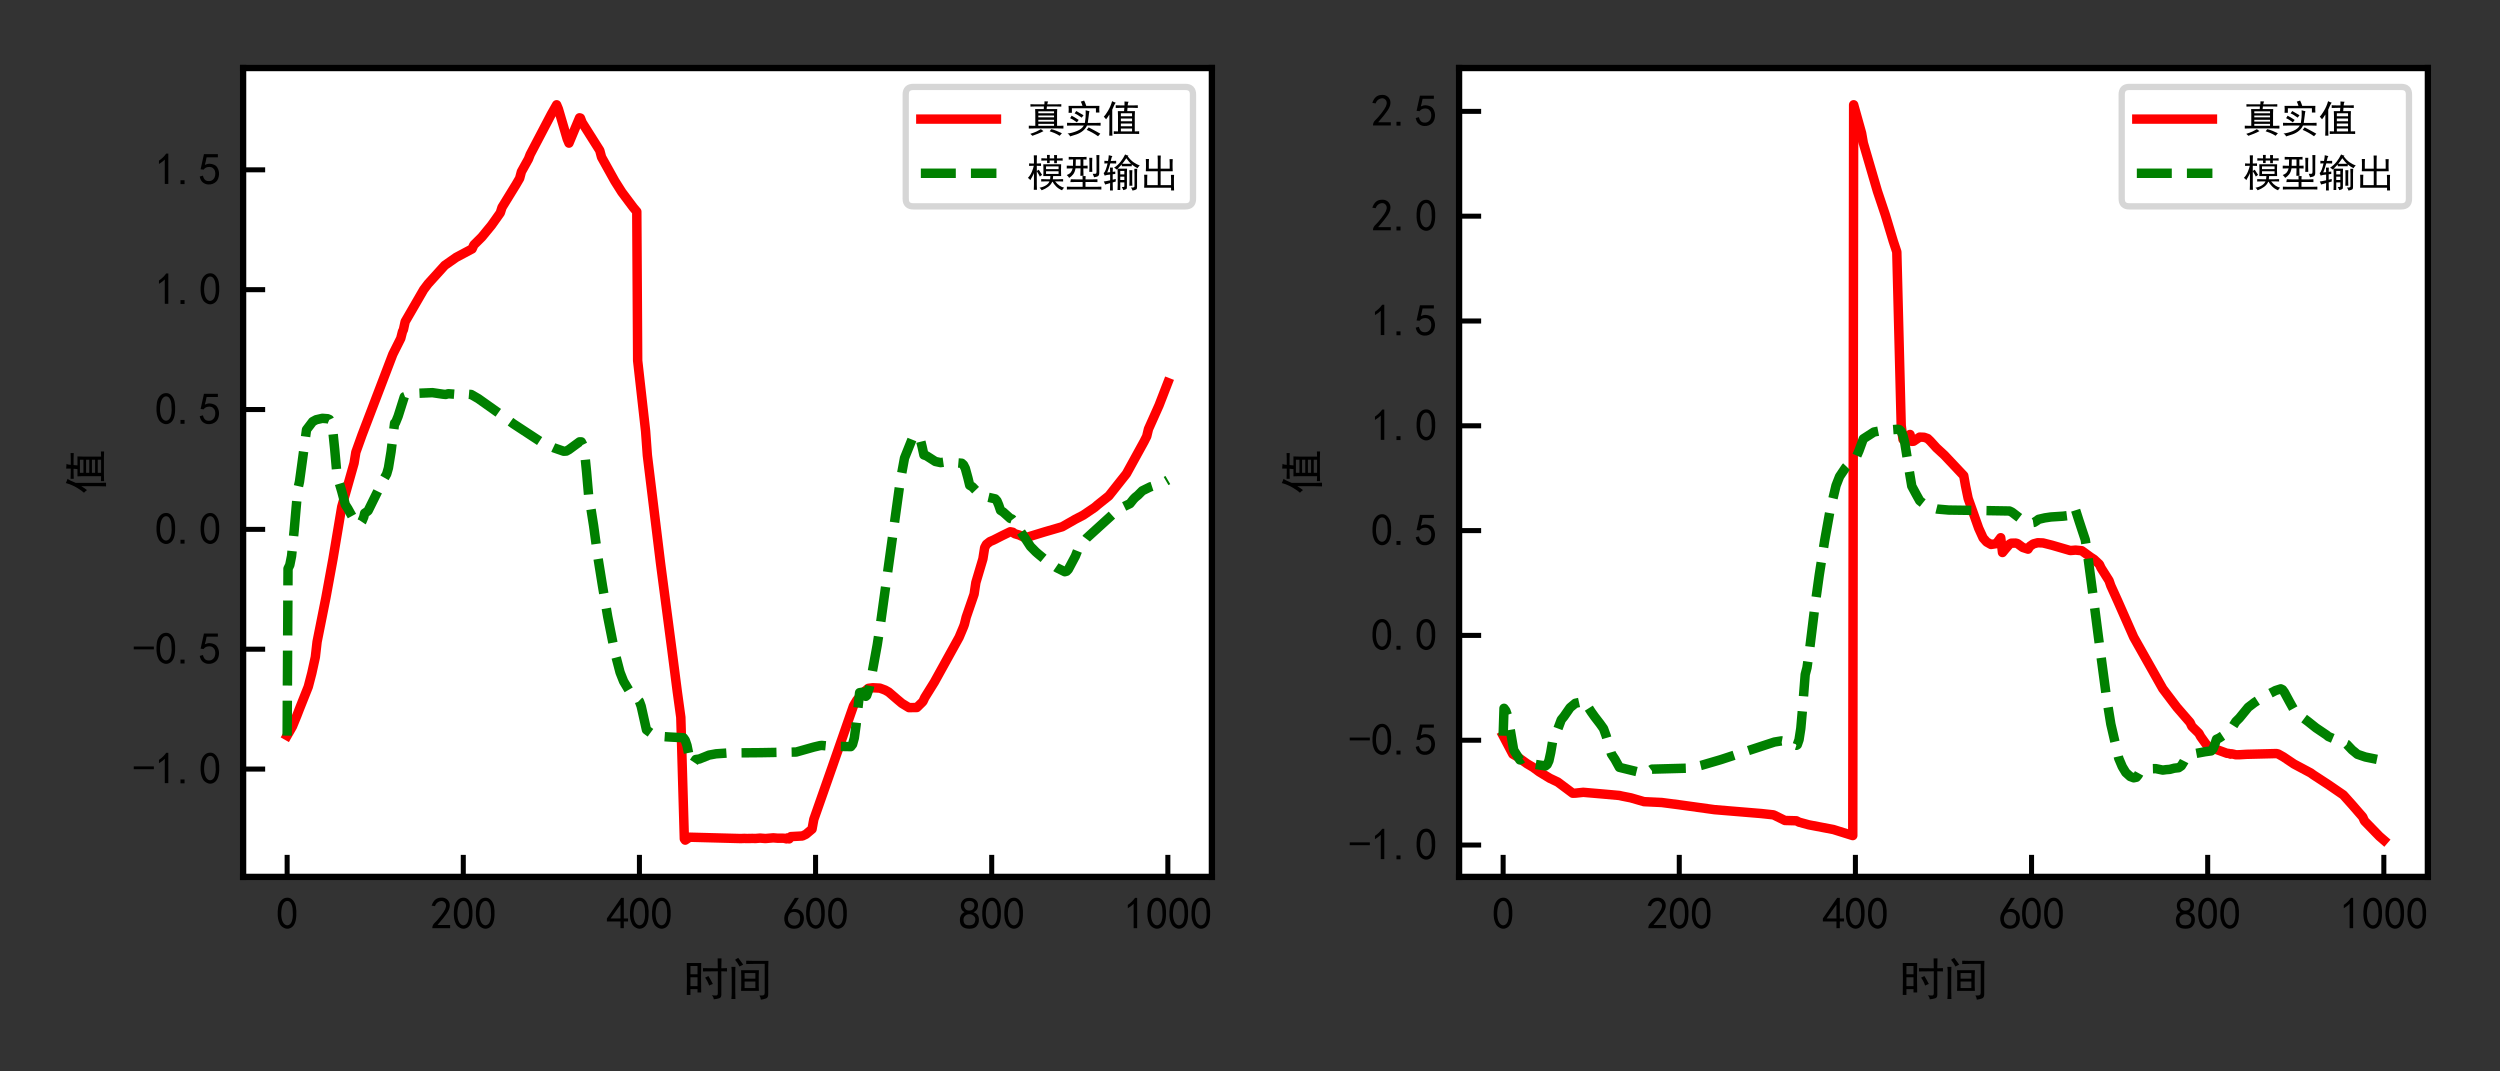 <?xml version="1.0" encoding="utf-8" standalone="no"?>
<!DOCTYPE svg PUBLIC "-//W3C//DTD SVG 1.1//EN"
  "http://www.w3.org/Graphics/SVG/1.1/DTD/svg11.dtd">
<svg xmlns:xlink="http://www.w3.org/1999/xlink" width="396.85pt" height="170.079pt" viewBox="0 0 396.85 170.079" xmlns="http://www.w3.org/2000/svg" version="1.1">
 <rect x="0" y="0" width="396.85" height="170.079" fill="#333333" stroke="none"/>
 <defs>
  <style type="text/css">*{stroke-linejoin: round; stroke-linecap: butt}</style>
 </defs>
 <g id="figure_1">
  <g id="patch_1">
   <path d="M 0 170.079 
L 396.85 170.079 
L 396.85 0 
L 0 0 
L 0 170.079 
z
" style="fill: none"/>
  </g>
  <g id="axes_1">
   <g id="patch_2">
    <path d="M 38.591 139.197 
L 192.375 139.197 
L 192.375 10.8 
L 38.591 10.8 
z
" style="fill: #ffffff"/>
   </g>
   <g id="matplotlib.axis_1">
    <g id="xtick_1">
     <g id="line2d_1">
      <defs>
       <path id="m06c356d1ce" d="M 0 0 
L 0 -3.5 
" style="stroke: #000000; stroke-width: 0.8"/>
      </defs>
      <g>
       <use xlink:href="#m06c356d1ce" x="45.581" y="139.197" style="stroke: #000000; stroke-width: 0.8"/>
      </g>
     </g>
     <g id="text_1">
      <!-- 0 -->
      <g transform="translate(43.831 147.51)scale(0.07 -0.07)">
       <defs>
        <path id="SimHei-30" d="M 225 2537 
Q 250 3200 412 3587 
Q 575 3975 875 4225 
Q 1175 4475 1612 4475 
Q 2050 4475 2375 4112 
Q 2700 3750 2800 3200 
Q 2900 2650 2862 1937 
Q 2825 1225 2612 775 
Q 2400 325 1975 150 
Q 1550 -25 1125 187 
Q 700 400 525 750 
Q 350 1100 275 1487 
Q 200 1875 225 2537 
z
M 750 2687 
Q 675 2000 800 1462 
Q 925 925 1212 700 
Q 1500 475 1800 612 
Q 2100 750 2237 1162 
Q 2375 1575 2375 2062 
Q 2375 2550 2337 2950 
Q 2300 3350 2112 3675 
Q 1925 4000 1612 4012 
Q 1300 4025 1062 3700 
Q 825 3375 750 2687 
z
" transform="scale(0.016)"/>
       </defs>
       <use xlink:href="#SimHei-30"/>
      </g>
     </g>
    </g>
    <g id="xtick_2">
     <g id="line2d_2">
      <g>
       <use xlink:href="#m06c356d1ce" x="73.542" y="139.197" style="stroke: #000000; stroke-width: 0.8"/>
      </g>
     </g>
     <g id="text_2">
      <!-- 200 -->
      <g transform="translate(68.292 147.51)scale(0.07 -0.07)">
       <defs>
        <path id="SimHei-32" d="M 300 250 
Q 325 625 650 925 
Q 975 1225 1475 1862 
Q 1975 2500 2125 2850 
Q 2275 3200 2237 3450 
Q 2200 3700 2000 3862 
Q 1800 4025 1537 4000 
Q 1275 3975 1037 3800 
Q 800 3625 675 3275 
L 200 3350 
Q 400 3925 712 4187 
Q 1025 4450 1450 4475 
Q 1700 4500 1900 4462 
Q 2100 4425 2312 4287 
Q 2525 4150 2662 3875 
Q 2800 3600 2762 3212 
Q 2725 2825 2375 2287 
Q 2025 1750 1025 600 
L 2825 600 
L 2825 150 
L 300 150 
L 300 250 
z
" transform="scale(0.016)"/>
       </defs>
       <use xlink:href="#SimHei-32"/>
       <use xlink:href="#SimHei-30" x="50"/>
       <use xlink:href="#SimHei-30" x="100"/>
      </g>
     </g>
    </g>
    <g id="xtick_3">
     <g id="line2d_3">
      <g>
       <use xlink:href="#m06c356d1ce" x="101.503" y="139.197" style="stroke: #000000; stroke-width: 0.8"/>
      </g>
     </g>
     <g id="text_3">
      <!-- 400 -->
      <g transform="translate(96.253 147.51)scale(0.07 -0.07)">
       <defs>
        <path id="SimHei-34" d="M 2000 1100 
L 75 1100 
L 75 1525 
L 2100 4450 
L 2475 4450 
L 2475 1525 
L 3075 1525 
L 3075 1100 
L 2475 1100 
L 2475 150 
L 2000 150 
L 2000 1100 
z
M 2000 1525 
L 2000 3500 
L 600 1525 
L 2000 1525 
z
" transform="scale(0.016)"/>
       </defs>
       <use xlink:href="#SimHei-34"/>
       <use xlink:href="#SimHei-30" x="50"/>
       <use xlink:href="#SimHei-30" x="100"/>
      </g>
     </g>
    </g>
    <g id="xtick_4">
     <g id="line2d_4">
      <g>
       <use xlink:href="#m06c356d1ce" x="129.463" y="139.197" style="stroke: #000000; stroke-width: 0.8"/>
      </g>
     </g>
     <g id="text_4">
      <!-- 600 -->
      <g transform="translate(124.213 147.51)scale(0.07 -0.07)">
       <defs>
        <path id="SimHei-36" d="M 250 1612 
Q 275 1975 387 2225 
Q 500 2475 725 2850 
L 1750 4450 
L 2325 4450 
L 1275 2800 
Q 1950 2975 2350 2750 
Q 2750 2525 2887 2237 
Q 3025 1950 3037 1612 
Q 3050 1275 2937 950 
Q 2825 625 2537 362 
Q 2250 100 1737 75 
Q 1225 50 862 262 
Q 500 475 362 862 
Q 225 1250 250 1612 
z
M 1025 787 
Q 1250 550 1625 525 
Q 2000 500 2250 775 
Q 2500 1050 2500 1575 
Q 2500 2100 2187 2300 
Q 1875 2500 1487 2450 
Q 1100 2400 925 2075 
Q 750 1750 775 1387 
Q 800 1025 1025 787 
z
" transform="scale(0.016)"/>
       </defs>
       <use xlink:href="#SimHei-36"/>
       <use xlink:href="#SimHei-30" x="50"/>
       <use xlink:href="#SimHei-30" x="100"/>
      </g>
     </g>
    </g>
    <g id="xtick_5">
     <g id="line2d_5">
      <g>
       <use xlink:href="#m06c356d1ce" x="157.424" y="139.197" style="stroke: #000000; stroke-width: 0.8"/>
      </g>
     </g>
     <g id="text_5">
      <!-- 800 -->
      <g transform="translate(152.174 147.51)scale(0.07 -0.07)">
       <defs>
        <path id="SimHei-38" d="M 175 1375 
Q 175 1675 325 1962 
Q 475 2250 825 2425 
Q 525 2600 425 2812 
Q 325 3025 312 3300 
Q 300 3575 387 3775 
Q 475 3975 650 4150 
Q 825 4325 1037 4387 
Q 1250 4450 1500 4450 
Q 1750 4450 1950 4400 
Q 2150 4350 2375 4187 
Q 2600 4025 2700 3725 
Q 2800 3425 2687 3025 
Q 2575 2625 2100 2400 
Q 2525 2275 2700 2012 
Q 2875 1750 2875 1375 
Q 2875 1000 2762 775 
Q 2650 550 2512 400 
Q 2375 250 2137 162 
Q 1900 75 1537 75 
Q 1175 75 912 162 
Q 650 250 475 425 
Q 300 600 237 837 
Q 175 1075 175 1375 
z
M 687 1400 
Q 675 1100 787 875 
Q 900 650 1200 587 
Q 1500 525 1825 600 
Q 2150 675 2275 950 
Q 2400 1225 2362 1500 
Q 2325 1775 2050 1962 
Q 1775 2150 1450 2125 
Q 1125 2100 912 1900 
Q 700 1700 687 1400 
z
M 775 3350 
Q 775 3100 950 2875 
Q 1125 2650 1500 2650 
Q 1875 2650 2062 2875 
Q 2250 3100 2237 3412 
Q 2225 3725 2012 3875 
Q 1800 4025 1437 4000 
Q 1075 3975 925 3787 
Q 775 3600 775 3350 
z
" transform="scale(0.016)"/>
       </defs>
       <use xlink:href="#SimHei-38"/>
       <use xlink:href="#SimHei-30" x="50"/>
       <use xlink:href="#SimHei-30" x="100"/>
      </g>
     </g>
    </g>
    <g id="xtick_6">
     <g id="line2d_6">
      <g>
       <use xlink:href="#m06c356d1ce" x="185.385" y="139.197" style="stroke: #000000; stroke-width: 0.8"/>
      </g>
     </g>
     <g id="text_6">
      <!-- 1000 -->
      <g transform="translate(178.385 147.51)scale(0.07 -0.07)">
       <defs>
        <path id="SimHei-31" d="M 1400 3600 
Q 1075 3275 575 2975 
L 575 3450 
Q 1200 3875 1600 4450 
L 1900 4450 
L 1900 150 
L 1400 150 
L 1400 3600 
z
" transform="scale(0.016)"/>
       </defs>
       <use xlink:href="#SimHei-31"/>
       <use xlink:href="#SimHei-30" x="50"/>
       <use xlink:href="#SimHei-30" x="100"/>
       <use xlink:href="#SimHei-30" x="150"/>
      </g>
     </g>
    </g>
    <g id="text_7">
     <!-- 时间 -->
     <g transform="translate(108.483 157.99)scale(0.07 -0.07)">
      <defs>
       <path id="SimHei-65f6" d="M 2525 4575 
Q 2500 3675 2500 2400 
Q 2500 1125 2525 400 
L 2000 400 
L 2000 875 
L 1000 875 
L 1000 50 
L 475 50 
Q 500 1200 500 2350 
Q 500 3525 475 4575 
L 2525 4575 
z
M 4875 3825 
Q 4875 4575 4850 5225 
L 5400 5225 
Q 5375 4575 5375 3825 
Q 5750 3825 6175 3850 
L 6175 3375 
Q 5750 3400 5375 3400 
L 5375 50 
Q 5375 -325 5075 -425 
Q 4775 -525 4300 -575 
Q 4300 -275 4025 0 
Q 4500 -50 4687 -25 
Q 4875 0 4875 300 
L 4875 3400 
Q 3625 3400 2775 3375 
L 2775 3850 
Q 3575 3825 4875 3825 
z
M 2000 1300 
L 2000 2550 
L 1000 2550 
L 1000 1300 
L 2000 1300 
z
M 2000 2975 
L 2000 4150 
L 1000 4150 
L 1000 2975 
L 2000 2975 
z
M 3550 2725 
Q 3875 2200 4175 1600 
Q 3925 1525 3650 1375 
Q 3450 1975 3075 2500 
Q 3300 2600 3550 2725 
z
" transform="scale(0.016)"/>
       <path id="SimHei-95f4" d="M 4450 3550 
Q 4425 3075 4425 2725 
L 4425 1400 
Q 4425 1075 4450 625 
L 1925 625 
Q 1950 1075 1950 1425 
L 1950 2725 
Q 1950 3075 1925 3550 
L 4450 3550 
z
M 5800 4875 
Q 5775 4400 5775 3925 
L 5775 250 
Q 5800 -325 5462 -450 
Q 5125 -575 4725 -625 
Q 4700 -325 4525 -25 
Q 5000 -50 5137 25 
Q 5275 100 5275 350 
L 5275 4450 
L 3775 4450 
Q 3175 4450 2650 4425 
L 2650 4900 
Q 3175 4875 3775 4875 
L 5800 4875 
z
M 550 -525 
Q 600 -25 600 525 
L 600 3150 
Q 600 3675 550 4025 
L 1125 4025 
Q 1100 3650 1100 3300 
L 1100 500 
Q 1100 0 1125 -525 
L 550 -525 
z
M 3950 1025 
L 3950 1950 
L 2425 1950 
L 2425 1025 
L 3950 1025 
z
M 3950 2350 
L 3950 3150 
L 2425 3150 
L 2425 2350 
L 3950 2350 
z
M 1525 5300 
Q 1750 5000 2225 4350 
Q 1950 4225 1700 4075 
Q 1450 4575 1075 5025 
Q 1350 5225 1525 5300 
z
" transform="scale(0.016)"/>
      </defs>
      <use xlink:href="#SimHei-65f6"/>
      <use xlink:href="#SimHei-95f4" x="100"/>
     </g>
    </g>
   </g>
   <g id="matplotlib.axis_2">
    <g id="ytick_1">
     <g id="line2d_7">
      <defs>
       <path id="mcd7a3b047e" d="M 0 0 
L 3.5 0 
" style="stroke: #000000; stroke-width: 0.8"/>
      </defs>
      <g>
       <use xlink:href="#mcd7a3b047e" x="38.591" y="122.079" style="stroke: #000000; stroke-width: 0.8"/>
      </g>
     </g>
     <g id="text_8">
      <!-- -1.0 -->
      <g transform="translate(21.091 124.486)scale(0.07 -0.07)">
       <defs>
        <path id="SimHei-2d" d="M 2975 2125 
L 125 2125 
L 125 2525 
L 2975 2525 
L 2975 2125 
z
" transform="scale(0.016)"/>
        <path id="SimHei-2e" d="M 1075 125 
L 500 125 
L 500 675 
L 1075 675 
L 1075 125 
z
" transform="scale(0.016)"/>
       </defs>
       <use xlink:href="#SimHei-2d"/>
       <use xlink:href="#SimHei-31" x="50"/>
       <use xlink:href="#SimHei-2e" x="100"/>
       <use xlink:href="#SimHei-30" x="150"/>
      </g>
     </g>
    </g>
    <g id="ytick_2">
     <g id="line2d_8">
      <g>
       <use xlink:href="#mcd7a3b047e" x="38.591" y="103.055" style="stroke: #000000; stroke-width: 0.8"/>
      </g>
     </g>
     <g id="text_9">
      <!-- -0.5 -->
      <g transform="translate(21.091 105.462)scale(0.07 -0.07)">
       <defs>
        <path id="SimHei-35" d="M 550 1325 
Q 725 650 1150 575 
Q 1575 500 1837 662 
Q 2100 825 2212 1087 
Q 2325 1350 2312 1675 
Q 2300 2000 2137 2225 
Q 1975 2450 1725 2525 
Q 1475 2600 1162 2525 
Q 850 2450 650 2175 
L 225 2225 
Q 275 2375 700 4375 
L 2675 4375 
L 2675 3925 
L 1075 3925 
Q 950 3250 825 2850 
Q 1200 3025 1525 3012 
Q 1850 3000 2150 2862 
Q 2450 2725 2587 2487 
Q 2725 2250 2787 2012 
Q 2850 1775 2837 1500 
Q 2825 1225 2725 937 
Q 2625 650 2425 462 
Q 2225 275 1937 162 
Q 1650 50 1275 75 
Q 900 100 562 350 
Q 225 600 100 1200 
L 550 1325 
z
" transform="scale(0.016)"/>
       </defs>
       <use xlink:href="#SimHei-2d"/>
       <use xlink:href="#SimHei-30" x="50"/>
       <use xlink:href="#SimHei-2e" x="100"/>
       <use xlink:href="#SimHei-35" x="150"/>
      </g>
     </g>
    </g>
    <g id="ytick_3">
     <g id="line2d_9">
      <g>
       <use xlink:href="#mcd7a3b047e" x="38.591" y="84.031" style="stroke: #000000; stroke-width: 0.8"/>
      </g>
     </g>
     <g id="text_10">
      <!-- 0.0 -->
      <g transform="translate(24.591 86.438)scale(0.07 -0.07)">
       <use xlink:href="#SimHei-30"/>
       <use xlink:href="#SimHei-2e" x="50"/>
       <use xlink:href="#SimHei-30" x="100"/>
      </g>
     </g>
    </g>
    <g id="ytick_4">
     <g id="line2d_10">
      <g>
       <use xlink:href="#mcd7a3b047e" x="38.591" y="65.007" style="stroke: #000000; stroke-width: 0.8"/>
      </g>
     </g>
     <g id="text_11">
      <!-- 0.5 -->
      <g transform="translate(24.591 67.414)scale(0.07 -0.07)">
       <use xlink:href="#SimHei-30"/>
       <use xlink:href="#SimHei-2e" x="50"/>
       <use xlink:href="#SimHei-35" x="100"/>
      </g>
     </g>
    </g>
    <g id="ytick_5">
     <g id="line2d_11">
      <g>
       <use xlink:href="#mcd7a3b047e" x="38.591" y="45.983" style="stroke: #000000; stroke-width: 0.8"/>
      </g>
     </g>
     <g id="text_12">
      <!-- 1.0 -->
      <g transform="translate(24.591 48.39)scale(0.07 -0.07)">
       <use xlink:href="#SimHei-31"/>
       <use xlink:href="#SimHei-2e" x="50"/>
       <use xlink:href="#SimHei-30" x="100"/>
      </g>
     </g>
    </g>
    <g id="ytick_6">
     <g id="line2d_12">
      <g>
       <use xlink:href="#mcd7a3b047e" x="38.591" y="26.959" style="stroke: #000000; stroke-width: 0.8"/>
      </g>
     </g>
     <g id="text_13">
      <!-- 1.5 -->
      <g transform="translate(24.591 29.366)scale(0.07 -0.07)">
       <use xlink:href="#SimHei-31"/>
       <use xlink:href="#SimHei-2e" x="50"/>
       <use xlink:href="#SimHei-35" x="100"/>
      </g>
     </g>
    </g>
    <g id="text_14">
     <!-- 值 -->
     <g transform="translate(16.216 78.499)rotate(-90)scale(0.07 -0.07)">
      <defs>
       <path id="SimHei-503c" d="M 3675 4450 
L 3675 5100 
Q 3975 5075 4350 5050 
Q 4225 4875 4200 4450 
L 5125 4450 
Q 5550 4450 5875 4475 
L 5875 4025 
Q 5525 4050 5125 4050 
L 4175 4050 
L 4125 3500 
L 5400 3500 
Q 5375 3200 5375 2700 
L 5375 150 
Q 5875 150 6100 175 
L 6100 -275 
Q 5775 -250 5200 -250 
L 2850 -250 
Q 2275 -250 1900 -275 
L 1900 175 
Q 2125 150 2600 150 
L 2600 2700 
Q 2600 3175 2575 3500 
L 3600 3500 
L 3650 4050 
L 3200 4050 
Q 2575 4050 2225 4025 
L 2225 4475 
Q 2550 4450 3200 4450 
L 3675 4450 
z
M 2225 4900 
Q 2025 4675 1650 3750 
L 1650 450 
Q 1650 -75 1675 -550 
L 1150 -550 
Q 1175 -125 1175 375 
L 1175 2950 
Q 875 2450 625 2150 
Q 425 2425 250 2575 
Q 500 2825 937 3537 
Q 1375 4250 1625 5150 
Q 1975 4975 2225 4900 
z
M 4925 2650 
L 4925 3150 
L 3075 3150 
L 3075 2650 
L 4925 2650 
z
M 4925 150 
L 4925 625 
L 3075 625 
L 3075 150 
L 4925 150 
z
M 4925 1000 
L 4925 1450 
L 3075 1450 
L 3075 1000 
L 4925 1000 
z
M 4925 1825 
L 4925 2275 
L 3075 2275 
L 3075 1825 
L 4925 1825 
z
" transform="scale(0.016)"/>
      </defs>
      <use xlink:href="#SimHei-503c"/>
     </g>
    </g>
   </g>
   <g id="line2d_13">
    <path d="M 45.581 116.776 
L 46.42 115.318 
L 47.119 113.606 
L 47.539 112.522 
L 48.937 109.007 
L 49.496 106.857 
L 50.055 104.308 
L 50.335 101.879 
L 51.733 94.872 
L 52.851 88.766 
L 54.249 80.44 
L 56.206 73.524 
L 56.486 71.789 
L 57.465 69.052 
L 62.358 56.23 
L 63.616 53.718 
L 63.896 52.617 
L 64.035 52.349 
L 64.315 51.062 
L 67.251 45.985 
L 67.95 45.056 
L 70.606 42.124 
L 72.424 40.851 
L 74.94 39.511 
L 75.22 38.886 
L 76.478 37.634 
L 78.016 35.76 
L 79.414 33.789 
L 79.693 32.911 
L 81.93 29.269 
L 82.489 28.309 
L 82.769 27.252 
L 83.887 25.241 
L 84.167 24.514 
L 87.522 18.117 
L 88.361 16.636 
L 88.641 17.308 
L 90.039 22.064 
L 90.318 22.719 
L 91.157 20.701 
L 91.996 18.701 
L 92.136 18.743 
L 92.415 19.463 
L 95.072 23.668 
L 95.212 23.899 
L 95.491 24.952 
L 97.588 28.723 
L 98.707 30.498 
L 100.524 32.925 
L 101.083 33.591 
L 101.223 57.248 
L 102.481 68.447 
L 102.761 72.275 
L 104.858 89.456 
L 106.675 103.298 
L 107.514 109.806 
L 108.073 113.867 
L 108.633 133.162 
L 108.772 133.361 
L 109.471 132.897 
L 117.58 133.112 
L 118.139 133.089 
L 118.559 133.105 
L 118.978 133.099 
L 119.397 133.089 
L 119.957 133.099 
L 120.656 133.039 
L 121.495 133.107 
L 122.753 133 
L 123.452 133.057 
L 124.011 133.055 
L 124.43 133.061 
L 124.85 133.162 
L 124.99 133.008 
L 125.269 133.165 
L 125.549 132.803 
L 127.366 132.703 
L 127.925 132.436 
L 128.904 131.615 
L 129.184 130.071 
L 132.12 121.703 
L 135.475 112.062 
L 136.034 111.122 
L 137.292 109.733 
L 137.851 109.262 
L 138.551 109.174 
L 139.669 109.232 
L 140.508 109.542 
L 141.067 109.856 
L 142.465 111.057 
L 143.164 111.645 
L 144.282 112.328 
L 145.541 112.31 
L 146.379 111.492 
L 146.519 111.33 
L 146.799 110.728 
L 148.337 108.255 
L 152.251 101.166 
L 152.95 99.498 
L 153.09 99.11 
L 153.37 97.983 
L 154.628 94.323 
L 154.907 92.475 
L 156.026 88.714 
L 156.306 86.934 
L 156.585 86.411 
L 157.144 85.973 
L 157.704 85.733 
L 159.102 85.024 
L 160.36 84.411 
L 160.779 84.493 
L 161.059 84.716 
L 161.758 84.923 
L 162.037 85.046 
L 162.736 85.364 
L 163.296 85.206 
L 165.812 84.435 
L 168.608 83.621 
L 169.727 82.984 
L 170.705 82.423 
L 171.963 81.77 
L 173.781 80.535 
L 174.2 80.172 
L 176.018 78.719 
L 178.814 75.191 
L 181.61 70.099 
L 182.029 69.267 
L 182.309 68.103 
L 183.987 64.342 
L 185.385 60.731 
L 185.385 60.731 
" clip-path="url(#p072fc17517)" style="fill: none; stroke: #ff0000; stroke-width: 1.5; stroke-linecap: square"/>
   </g>
   <g id="line2d_14">
    <path d="M 45.581 116.776 
L 45.721 90.268 
L 46.001 89.685 
L 46.28 88.289 
L 46.7 84.163 
L 47.259 77.697 
L 47.539 76.475 
L 47.958 73.399 
L 48.657 68.215 
L 49.636 66.926 
L 50.195 66.628 
L 51.174 66.404 
L 52.012 66.47 
L 52.292 66.591 
L 52.572 67.167 
L 52.851 68.59 
L 53.131 71.327 
L 53.55 76.05 
L 53.83 76.572 
L 54.249 77.989 
L 54.808 80.098 
L 55.228 80.763 
L 56.206 82.533 
L 56.905 83.242 
L 57.185 83.161 
L 57.465 82.745 
L 57.744 82.067 
L 57.884 81.469 
L 58.303 81.188 
L 58.443 81.058 
L 60.82 76.229 
L 61.379 75.251 
L 61.659 74.281 
L 62.078 71.703 
L 62.637 67.17 
L 62.777 67.122 
L 63.197 66.083 
L 64.175 62.986 
L 65.573 62.462 
L 68.649 62.33 
L 70.327 62.577 
L 70.746 62.616 
L 71.165 62.5 
L 72.703 62.617 
L 73.123 62.668 
L 73.402 62.507 
L 74.8 62.624 
L 75.919 63.272 
L 79.274 65.648 
L 80.812 66.783 
L 81.511 67.29 
L 85.705 70.038 
L 87.942 71.095 
L 89.48 71.629 
L 89.899 71.604 
L 90.318 71.369 
L 91.996 70.138 
L 92.276 70.144 
L 92.555 70.695 
L 92.835 72.138 
L 93.114 74.934 
L 93.534 79.793 
L 93.813 80.795 
L 94.233 83.471 
L 94.932 88.618 
L 95.631 92.959 
L 96.47 97.902 
L 97.588 103.509 
L 98.427 106.728 
L 98.986 108.147 
L 99.825 109.56 
L 100.524 110.372 
L 101.503 111.337 
L 101.782 112.111 
L 102.481 115.231 
L 102.621 115.854 
L 103.32 116.368 
L 103.879 116.745 
L 104.578 116.879 
L 106.116 116.983 
L 108.493 117.115 
L 108.772 117.511 
L 109.052 118.325 
L 109.471 120.381 
L 109.611 121.209 
L 109.891 121.287 
L 110.031 121.193 
L 110.45 120.561 
L 111.009 120.488 
L 112.547 119.865 
L 113.666 119.659 
L 115.623 119.524 
L 120.796 119.48 
L 126.388 119.378 
L 129.184 118.589 
L 130.162 118.359 
L 130.442 118.329 
L 131.84 118.466 
L 135.055 118.518 
L 135.335 118.158 
L 135.615 117.139 
L 135.894 115.114 
L 136.453 109.954 
L 137.013 109.866 
L 137.432 110.533 
L 137.572 110.412 
L 137.991 109.2 
L 138.411 106.967 
L 139.25 102.378 
L 139.809 98.738 
L 142.884 76.508 
L 143.583 72.712 
L 144.842 69.569 
L 145.261 69.141 
L 145.541 69.046 
L 145.82 69.23 
L 146.1 69.804 
L 146.379 70.92 
L 146.659 72.215 
L 147.078 72.361 
L 148.477 73.255 
L 149.315 73.435 
L 150.154 73.317 
L 152.671 73.537 
L 152.95 73.793 
L 153.23 74.341 
L 153.649 75.878 
L 153.929 77.03 
L 154.348 77.272 
L 155.467 78.435 
L 156.865 78.934 
L 157.983 79.191 
L 158.263 79.514 
L 158.542 80.182 
L 158.822 81.014 
L 159.241 81.282 
L 160.36 82.284 
L 160.639 82.382 
L 161.199 83.107 
L 162.037 84.412 
L 162.597 85.234 
L 163.575 86.738 
L 164.414 87.59 
L 164.834 87.958 
L 166.092 88.995 
L 167.769 90.13 
L 169.028 90.755 
L 169.307 90.68 
L 169.587 90.383 
L 170.705 88.277 
L 171.125 87.222 
L 171.684 86.409 
L 172.103 85.943 
L 172.523 85.391 
L 177.416 80.942 
L 178.115 80.557 
L 179.373 79.944 
L 179.932 79.241 
L 180.212 78.954 
L 180.631 78.616 
L 181.33 77.913 
L 182.589 77.291 
L 184.686 76.607 
L 185.385 76.199 
L 185.385 76.199 
" clip-path="url(#p072fc17517)" style="fill: none; stroke-dasharray: 5.55,2.4; stroke-dashoffset: 0; stroke: #008000; stroke-width: 1.5"/>
   </g>
   <g id="patch_3">
    <path d="M 38.591 139.197 
L 38.591 10.8 
" style="fill: none; stroke: #000000; stroke-linejoin: miter; stroke-linecap: square"/>
   </g>
   <g id="patch_4">
    <path d="M 192.375 139.197 
L 192.375 10.8 
" style="fill: none; stroke: #000000; stroke-linejoin: miter; stroke-linecap: square"/>
   </g>
   <g id="patch_5">
    <path d="M 38.591 139.197 
L 192.375 139.197 
" style="fill: none; stroke: #000000; stroke-linejoin: miter; stroke-linecap: square"/>
   </g>
   <g id="patch_6">
    <path d="M 38.591 10.8 
L 192.375 10.8 
" style="fill: none; stroke: #000000; stroke-linejoin: miter; stroke-linecap: square"/>
   </g>
   <g id="legend_1">
    <g id="patch_7">
     <path d="M 144.975 32.756 
L 188.175 32.756 
Q 189.375 32.756 189.375 31.556 
L 189.375 15 
Q 189.375 13.8 188.175 13.8 
L 144.975 13.8 
Q 143.775 13.8 143.775 15 
L 143.775 31.556 
Q 143.775 32.756 144.975 32.756 
z
" style="fill: #ffffff; opacity: 0.8; stroke: #cccccc; stroke-linejoin: miter"/>
    </g>
    <g id="line2d_15">
     <path d="M 146.175 18.905 
L 152.175 18.905 
L 158.175 18.905 
" style="fill: none; stroke: #ff0000; stroke-width: 1.5; stroke-linecap: square"/>
    </g>
    <g id="text_15">
     <!-- 真实值 -->
     <g transform="translate(162.975 21.005)scale(0.06 -0.06)">
      <defs>
       <path id="SimHei-771f" d="M 3550 5100 
Q 3450 4925 3400 4625 
L 4850 4625 
Q 5175 4625 5725 4650 
L 5725 4250 
Q 5200 4275 4850 4275 
L 3350 4275 
L 3300 3850 
L 5050 3850 
Q 5025 3550 5025 3150 
L 5025 1075 
L 5400 1075 
Q 5800 1075 6075 1100 
L 6075 625 
Q 5575 650 4900 650 
L 1450 650 
Q 775 650 350 625 
L 350 1100 
Q 725 1075 1100 1075 
L 1425 1075 
L 1425 3075 
Q 1425 3450 1400 3850 
L 2825 3850 
L 2850 4275 
L 1400 4275 
Q 1050 4275 625 4250 
L 625 4650 
Q 1175 4625 1375 4625 
L 2925 4625 
Q 2950 4875 2950 5125 
Q 3300 5100 3550 5100 
z
M 4075 525 
Q 4500 425 4925 250 
Q 5350 75 5825 -150 
Q 5550 -425 5450 -575 
Q 5025 -300 4550 -100 
Q 4075 100 3800 175 
Q 3925 350 4075 525 
z
M 4525 3150 
L 4525 3475 
L 1925 3475 
L 1925 3150 
L 4525 3150 
z
M 4525 1075 
L 4525 1400 
L 1925 1400 
L 1925 1075 
L 4525 1075 
z
M 2775 200 
Q 2375 -25 1875 -225 
Q 1375 -425 950 -575 
Q 775 -400 600 -250 
Q 1225 -50 1625 137 
Q 2025 325 2350 525 
Q 2550 350 2775 200 
z
M 4525 1775 
L 4525 2075 
L 1925 2075 
L 1925 1775 
L 4525 1775 
z
M 4525 2475 
L 4525 2775 
L 1925 2775 
L 1925 2475 
L 4525 2475 
z
" transform="scale(0.016)"/>
       <path id="SimHei-5b9e" d="M 4125 3500 
Q 4050 3200 4000 2675 
Q 3950 2150 3850 1550 
L 5025 1550 
Q 5475 1550 5975 1575 
L 5975 1100 
Q 5450 1125 5000 1125 
L 3725 1125 
Q 3500 625 3050 250 
Q 2600 -125 2000 -337 
Q 1400 -550 925 -675 
Q 825 -375 500 -200 
Q 1225 -125 2050 212 
Q 2875 550 3200 1125 
L 1425 1125 
Q 975 1125 425 1100 
L 425 1575 
Q 1000 1550 1425 1550 
L 3375 1550 
Q 3450 1975 3487 2462 
Q 3525 2950 3500 3650 
Q 3800 3550 4125 3500 
z
M 3250 5250 
Q 3450 4850 3600 4375 
L 5775 4375 
Q 5750 4100 5750 3825 
Q 5750 3575 5775 3275 
L 5200 3275 
L 5200 3975 
L 1225 3975 
L 1225 3225 
L 675 3225 
Q 700 3525 700 3800 
Q 700 4100 675 4375 
L 2975 4375 
Q 2900 4675 2700 5075 
Q 2900 5150 3250 5250 
z
M 4000 825 
Q 4550 525 5050 262 
Q 5550 0 5925 -225 
Q 5750 -425 5550 -650 
Q 5100 -325 4575 -37 
Q 4050 250 3675 400 
Q 3875 650 4000 825 
z
M 1175 2750 
Q 1600 2550 2350 2050 
Q 2250 1900 2050 1650 
Q 1350 2175 925 2350 
Q 1075 2500 1175 2750 
z
M 3150 2825 
Q 2975 2625 2850 2425 
Q 2050 3000 1675 3125 
Q 1800 3300 1950 3525 
L 3150 2825 
z
" transform="scale(0.016)"/>
      </defs>
      <use xlink:href="#SimHei-771f"/>
      <use xlink:href="#SimHei-5b9e" x="100"/>
      <use xlink:href="#SimHei-503c" x="200"/>
     </g>
    </g>
    <g id="line2d_16">
     <path d="M 146.175 27.506 
L 152.175 27.506 
L 158.175 27.506 
" style="fill: none; stroke-dasharray: 5.55,2.4; stroke-dashoffset: 0; stroke: #008000; stroke-width: 1.5"/>
    </g>
    <g id="text_16">
     <!-- 模型输出 -->
     <g transform="translate(162.975 29.606)scale(0.06 -0.06)">
      <defs>
       <path id="SimHei-6a21" d="M 5700 3675 
Q 5675 3400 5675 2725 
Q 5675 2050 5700 1725 
L 4375 1725 
Q 4350 1450 4325 1200 
L 5225 1200 
Q 5750 1200 6025 1225 
L 6025 825 
Q 5725 850 5225 850 
L 4700 850 
Q 5075 375 5437 137 
Q 5800 -100 6200 -200 
Q 5975 -375 5850 -625 
Q 5275 -400 4862 25 
Q 4450 450 4300 775 
L 4225 775 
Q 4000 275 3537 -62 
Q 3075 -400 2475 -625 
Q 2350 -375 2125 -200 
Q 2775 -75 3200 200 
Q 3625 475 3775 850 
L 3325 850 
Q 2800 850 2400 825 
L 2400 1225 
Q 2800 1200 3350 1200 
L 3875 1200 
Q 3925 1475 3925 1725 
L 2750 1725 
Q 2775 2075 2775 2700 
Q 2775 3350 2750 3675 
L 5700 3675 
z
M 2175 1650 
Q 2025 1975 1675 2525 
L 1675 300 
Q 1675 -300 1700 -550 
L 1175 -550 
Q 1200 -275 1200 250 
L 1200 2225 
Q 1125 2000 962 1712 
Q 800 1425 600 1050 
Q 450 1275 200 1425 
Q 600 1825 850 2425 
Q 1100 3025 1175 3425 
L 950 3425 
Q 700 3425 400 3400 
L 400 3825 
Q 675 3800 825 3800 
L 1200 3800 
L 1200 4350 
Q 1200 4775 1175 5150 
L 1700 5150 
Q 1675 4825 1675 4425 
L 1675 3800 
Q 2075 3800 2375 3825 
L 2375 3400 
Q 2050 3425 1675 3425 
L 1675 2575 
Q 1850 2675 2000 2775 
Q 2150 2525 2287 2325 
Q 2425 2125 2550 1925 
Q 2325 1775 2175 1650 
z
M 3375 4300 
L 3175 4300 
Q 2700 4300 2425 4275 
L 2425 4675 
Q 2700 4650 3150 4650 
L 3375 4650 
Q 3375 5000 3350 5225 
L 3825 5225 
Q 3800 5000 3800 4650 
L 4550 4650 
Q 4550 4975 4525 5200 
L 5025 5200 
Q 5000 4925 5000 4650 
L 5375 4650 
Q 5650 4650 5950 4675 
L 5950 4275 
Q 5650 4300 5375 4300 
L 5000 4300 
L 5000 3850 
L 4550 3850 
L 4550 4300 
L 3800 4300 
L 3800 3875 
L 3375 3875 
L 3375 4300 
z
M 5275 2075 
L 5275 2525 
L 3200 2525 
L 3200 2075 
L 5275 2075 
z
M 5275 2875 
L 5275 3325 
L 3200 3325 
L 3200 2875 
L 5275 2875 
z
" transform="scale(0.016)"/>
       <path id="SimHei-578b" d="M 2625 1775 
Q 2650 2325 2650 2700 
L 2650 3000 
L 1825 3000 
Q 1725 2375 1425 2000 
Q 1125 1625 775 1425 
Q 650 1650 375 1900 
Q 850 2075 1062 2362 
Q 1275 2650 1350 3000 
Q 900 3000 375 2975 
L 375 3450 
Q 925 3425 1400 3425 
Q 1425 3950 1425 4475 
Q 1075 4475 700 4450 
L 700 4900 
Q 1050 4875 1525 4875 
L 3000 4875 
Q 3275 4875 3650 4900 
L 3650 4450 
Q 3325 4475 3125 4475 
L 3125 3425 
Q 3450 3425 3825 3450 
L 3825 2975 
Q 3450 3000 3125 3000 
L 3125 2675 
Q 3125 2225 3150 1775 
L 2625 1775 
z
M 3000 1175 
Q 3000 1375 2975 1725 
L 3500 1725 
Q 3475 1375 3475 1175 
L 4550 1175 
Q 5050 1175 5450 1200 
L 5450 725 
Q 4975 750 4550 750 
L 3475 750 
L 3475 -50 
L 5275 -50 
Q 5700 -50 6100 -25 
L 6100 -500 
Q 5725 -475 5300 -475 
L 1250 -475 
Q 775 -475 400 -500 
L 400 -25 
Q 775 -50 1250 -50 
L 3000 -50 
L 3000 750 
L 2025 750 
Q 1500 750 975 725 
L 1050 1200 
Q 1500 1175 2025 1175 
L 3000 1175 
z
M 5775 5200 
Q 5750 4775 5750 4325 
L 5750 2400 
Q 5775 1950 5612 1775 
Q 5450 1600 4900 1525 
Q 4825 1775 4675 2100 
Q 5175 2075 5237 2150 
Q 5300 2225 5300 2525 
L 5300 4325 
Q 5300 4775 5275 5200 
L 5775 5200 
z
M 4600 4750 
Q 4575 4450 4575 3975 
L 4575 3200 
Q 4575 2825 4600 2425 
L 4100 2425 
Q 4125 2825 4125 3200 
L 4125 3975 
Q 4125 4450 4100 4750 
L 4600 4750 
z
M 2650 3425 
L 2650 4475 
L 1875 4475 
Q 1850 3750 1850 3425 
L 2650 3425 
z
" transform="scale(0.016)"/>
       <path id="SimHei-8f93" d="M 3225 3650 
Q 2725 3100 2550 2950 
L 4100 2950 
Q 4075 2675 4075 2275 
L 4075 -100 
Q 4100 -325 3962 -425 
Q 3825 -525 3475 -600 
Q 3400 -350 3225 -100 
Q 3650 -100 3650 25 
L 3650 675 
L 2975 675 
L 2975 -575 
L 2525 -575 
Q 2550 -125 2550 325 
L 2550 2075 
Q 2550 2500 2525 2925 
L 2375 2800 
Q 2200 3000 1950 3100 
Q 2575 3525 3025 4087 
Q 3475 4650 3775 5300 
Q 4075 5150 4325 5100 
L 4225 4975 
Q 4700 4325 5225 3975 
Q 5750 3625 6200 3475 
Q 5975 3275 5825 3025 
Q 5275 3300 4875 3650 
L 4875 3350 
L 3225 3350 
L 3225 3650 
z
M 2225 825 
Q 1975 775 1725 675 
Q 1725 -100 1750 -650 
L 1275 -650 
Q 1300 -100 1300 575 
Q 725 425 475 325 
Q 400 575 250 825 
Q 650 875 1300 1025 
L 1300 1975 
Q 700 1925 400 1800 
L 225 2225 
Q 425 2350 600 2850 
Q 775 3350 875 3825 
Q 625 3825 350 3800 
L 350 4250 
Q 675 4225 950 4225 
Q 1050 4700 1075 5175 
Q 1400 5075 1675 5025 
Q 1525 4850 1400 4225 
Q 1925 4225 2300 4250 
L 2300 3800 
Q 1850 3825 1325 3825 
Q 1075 2900 825 2325 
L 1300 2375 
Q 1300 2700 1275 3125 
L 1750 3125 
Q 1725 2900 1725 2425 
L 2150 2475 
L 2150 2075 
L 1725 2025 
L 1725 1125 
L 2225 1250 
L 2225 825 
z
M 5775 2925 
Q 5750 2525 5750 2150 
L 5750 -100 
Q 5750 -375 5625 -475 
Q 5500 -575 5000 -675 
Q 4950 -450 4750 -175 
Q 5300 -200 5325 0 
L 5325 2100 
Q 5325 2500 5300 2925 
L 5775 2925 
z
M 4975 2700 
Q 4950 2400 4950 2000 
L 4950 900 
Q 4950 425 4975 125 
L 4475 125 
Q 4500 500 4500 875 
L 4500 2000 
Q 4500 2350 4475 2700 
L 4975 2700 
z
M 4750 3750 
Q 4450 4025 3975 4675 
Q 3575 4075 3300 3750 
L 4750 3750 
z
M 3650 2000 
L 3650 2575 
L 2975 2575 
L 2975 2000 
L 3650 2000 
z
M 3650 1075 
L 3650 1625 
L 2975 1625 
L 2975 1075 
L 3650 1075 
z
" transform="scale(0.016)"/>
       <path id="SimHei-51fa" d="M 1475 4550 
Q 1450 4225 1450 3950 
L 1450 2950 
L 2925 2950 
L 2925 4425 
Q 2925 4775 2900 5125 
L 3425 5125 
Q 3400 4825 3400 4425 
L 3400 2950 
L 4900 2950 
L 4900 3875 
Q 4900 4275 4875 4525 
L 5400 4525 
Q 5375 4275 5375 3850 
L 5375 3175 
Q 5375 2775 5400 2525 
L 3400 2525 
L 3400 225 
L 5125 225 
L 5125 1275 
Q 5125 1650 5100 1925 
L 5625 1925 
Q 5600 1650 5600 1300 
L 5600 175 
Q 5600 -325 5625 -650 
L 5125 -650 
L 5125 -200 
L 675 -200 
Q 700 100 700 525 
L 700 1275 
Q 700 1700 675 1950 
L 1200 1950 
Q 1175 1700 1175 1275 
L 1175 225 
L 2925 225 
L 2925 2525 
L 950 2525 
Q 975 2775 975 3150 
L 975 3925 
Q 975 4250 950 4550 
L 1475 4550 
z
" transform="scale(0.016)"/>
      </defs>
      <use xlink:href="#SimHei-6a21"/>
      <use xlink:href="#SimHei-578b" x="100"/>
      <use xlink:href="#SimHei-8f93" x="200"/>
      <use xlink:href="#SimHei-51fa" x="300"/>
     </g>
    </g>
   </g>
  </g>
  <g id="axes_2">
   <g id="patch_8">
    <path d="M 231.616 139.197 
L 385.4 139.197 
L 385.4 10.8 
L 231.616 10.8 
z
" style="fill: #ffffff"/>
   </g>
   <g id="matplotlib.axis_3">
    <g id="xtick_7">
     <g id="line2d_17">
      <g>
       <use xlink:href="#m06c356d1ce" x="238.607" y="139.197" style="stroke: #000000; stroke-width: 0.8"/>
      </g>
     </g>
     <g id="text_17">
      <!-- 0 -->
      <g transform="translate(236.857 147.51)scale(0.07 -0.07)">
       <use xlink:href="#SimHei-30"/>
      </g>
     </g>
    </g>
    <g id="xtick_8">
     <g id="line2d_18">
      <g>
       <use xlink:href="#m06c356d1ce" x="266.567" y="139.197" style="stroke: #000000; stroke-width: 0.8"/>
      </g>
     </g>
     <g id="text_18">
      <!-- 200 -->
      <g transform="translate(261.317 147.51)scale(0.07 -0.07)">
       <use xlink:href="#SimHei-32"/>
       <use xlink:href="#SimHei-30" x="50"/>
       <use xlink:href="#SimHei-30" x="100"/>
      </g>
     </g>
    </g>
    <g id="xtick_9">
     <g id="line2d_19">
      <g>
       <use xlink:href="#m06c356d1ce" x="294.528" y="139.197" style="stroke: #000000; stroke-width: 0.8"/>
      </g>
     </g>
     <g id="text_19">
      <!-- 400 -->
      <g transform="translate(289.278 147.51)scale(0.07 -0.07)">
       <use xlink:href="#SimHei-34"/>
       <use xlink:href="#SimHei-30" x="50"/>
       <use xlink:href="#SimHei-30" x="100"/>
      </g>
     </g>
    </g>
    <g id="xtick_10">
     <g id="line2d_20">
      <g>
       <use xlink:href="#m06c356d1ce" x="322.488" y="139.197" style="stroke: #000000; stroke-width: 0.8"/>
      </g>
     </g>
     <g id="text_20">
      <!-- 600 -->
      <g transform="translate(317.238 147.51)scale(0.07 -0.07)">
       <use xlink:href="#SimHei-36"/>
       <use xlink:href="#SimHei-30" x="50"/>
       <use xlink:href="#SimHei-30" x="100"/>
      </g>
     </g>
    </g>
    <g id="xtick_11">
     <g id="line2d_21">
      <g>
       <use xlink:href="#m06c356d1ce" x="350.449" y="139.197" style="stroke: #000000; stroke-width: 0.8"/>
      </g>
     </g>
     <g id="text_21">
      <!-- 800 -->
      <g transform="translate(345.199 147.51)scale(0.07 -0.07)">
       <use xlink:href="#SimHei-38"/>
       <use xlink:href="#SimHei-30" x="50"/>
       <use xlink:href="#SimHei-30" x="100"/>
      </g>
     </g>
    </g>
    <g id="xtick_12">
     <g id="line2d_22">
      <g>
       <use xlink:href="#m06c356d1ce" x="378.41" y="139.197" style="stroke: #000000; stroke-width: 0.8"/>
      </g>
     </g>
     <g id="text_22">
      <!-- 1000 -->
      <g transform="translate(371.41 147.51)scale(0.07 -0.07)">
       <use xlink:href="#SimHei-31"/>
       <use xlink:href="#SimHei-30" x="50"/>
       <use xlink:href="#SimHei-30" x="100"/>
       <use xlink:href="#SimHei-30" x="150"/>
      </g>
     </g>
    </g>
    <g id="text_23">
     <!-- 时间 -->
     <g transform="translate(301.508 157.99)scale(0.07 -0.07)">
      <use xlink:href="#SimHei-65f6"/>
      <use xlink:href="#SimHei-95f4" x="100"/>
     </g>
    </g>
   </g>
   <g id="matplotlib.axis_4">
    <g id="ytick_7">
     <g id="line2d_23">
      <g>
       <use xlink:href="#mcd7a3b047e" x="231.616" y="134.14" style="stroke: #000000; stroke-width: 0.8"/>
      </g>
     </g>
     <g id="text_24">
      <!-- -1.0 -->
      <g transform="translate(214.116 136.546)scale(0.07 -0.07)">
       <use xlink:href="#SimHei-2d"/>
       <use xlink:href="#SimHei-31" x="50"/>
       <use xlink:href="#SimHei-2e" x="100"/>
       <use xlink:href="#SimHei-30" x="150"/>
      </g>
     </g>
    </g>
    <g id="ytick_8">
     <g id="line2d_24">
      <g>
       <use xlink:href="#mcd7a3b047e" x="231.616" y="117.503" style="stroke: #000000; stroke-width: 0.8"/>
      </g>
     </g>
     <g id="text_25">
      <!-- -0.5 -->
      <g transform="translate(214.116 119.909)scale(0.07 -0.07)">
       <use xlink:href="#SimHei-2d"/>
       <use xlink:href="#SimHei-30" x="50"/>
       <use xlink:href="#SimHei-2e" x="100"/>
       <use xlink:href="#SimHei-35" x="150"/>
      </g>
     </g>
    </g>
    <g id="ytick_9">
     <g id="line2d_25">
      <g>
       <use xlink:href="#mcd7a3b047e" x="231.616" y="100.865" style="stroke: #000000; stroke-width: 0.8"/>
      </g>
     </g>
     <g id="text_26">
      <!-- 0.0 -->
      <g transform="translate(217.616 103.271)scale(0.07 -0.07)">
       <use xlink:href="#SimHei-30"/>
       <use xlink:href="#SimHei-2e" x="50"/>
       <use xlink:href="#SimHei-30" x="100"/>
      </g>
     </g>
    </g>
    <g id="ytick_10">
     <g id="line2d_26">
      <g>
       <use xlink:href="#mcd7a3b047e" x="231.616" y="84.228" style="stroke: #000000; stroke-width: 0.8"/>
      </g>
     </g>
     <g id="text_27">
      <!-- 0.5 -->
      <g transform="translate(217.616 86.634)scale(0.07 -0.07)">
       <use xlink:href="#SimHei-30"/>
       <use xlink:href="#SimHei-2e" x="50"/>
       <use xlink:href="#SimHei-35" x="100"/>
      </g>
     </g>
    </g>
    <g id="ytick_11">
     <g id="line2d_27">
      <g>
       <use xlink:href="#mcd7a3b047e" x="231.616" y="67.59" style="stroke: #000000; stroke-width: 0.8"/>
      </g>
     </g>
     <g id="text_28">
      <!-- 1.0 -->
      <g transform="translate(217.616 69.996)scale(0.07 -0.07)">
       <use xlink:href="#SimHei-31"/>
       <use xlink:href="#SimHei-2e" x="50"/>
       <use xlink:href="#SimHei-30" x="100"/>
      </g>
     </g>
    </g>
    <g id="ytick_12">
     <g id="line2d_28">
      <g>
       <use xlink:href="#mcd7a3b047e" x="231.616" y="50.953" style="stroke: #000000; stroke-width: 0.8"/>
      </g>
     </g>
     <g id="text_29">
      <!-- 1.5 -->
      <g transform="translate(217.616 53.359)scale(0.07 -0.07)">
       <use xlink:href="#SimHei-31"/>
       <use xlink:href="#SimHei-2e" x="50"/>
       <use xlink:href="#SimHei-35" x="100"/>
      </g>
     </g>
    </g>
    <g id="ytick_13">
     <g id="line2d_29">
      <g>
       <use xlink:href="#mcd7a3b047e" x="231.616" y="34.315" style="stroke: #000000; stroke-width: 0.8"/>
      </g>
     </g>
     <g id="text_30">
      <!-- 2.0 -->
      <g transform="translate(217.616 36.722)scale(0.07 -0.07)">
       <use xlink:href="#SimHei-32"/>
       <use xlink:href="#SimHei-2e" x="50"/>
       <use xlink:href="#SimHei-30" x="100"/>
      </g>
     </g>
    </g>
    <g id="ytick_14">
     <g id="line2d_30">
      <g>
       <use xlink:href="#mcd7a3b047e" x="231.616" y="17.678" style="stroke: #000000; stroke-width: 0.8"/>
      </g>
     </g>
     <g id="text_31">
      <!-- 2.5 -->
      <g transform="translate(217.616 20.084)scale(0.07 -0.07)">
       <use xlink:href="#SimHei-32"/>
       <use xlink:href="#SimHei-2e" x="50"/>
       <use xlink:href="#SimHei-35" x="100"/>
      </g>
     </g>
    </g>
    <g id="text_32">
     <!-- 值 -->
     <g transform="translate(209.241 78.499)rotate(-90)scale(0.07 -0.07)">
      <use xlink:href="#SimHei-503c"/>
     </g>
    </g>
   </g>
   <g id="line2d_31">
    <path d="M 238.607 116.792 
L 240.144 119.704 
L 240.843 120.112 
L 241.962 120.921 
L 242.381 121.22 
L 243.36 121.801 
L 244.339 122.52 
L 246.016 123.543 
L 247.274 124.14 
L 249.651 125.914 
L 250.07 125.906 
L 251.329 125.772 
L 254.404 126.036 
L 257.061 126.274 
L 257.48 126.372 
L 258.878 126.648 
L 260.975 127.256 
L 263.771 127.388 
L 266.567 127.751 
L 272.159 128.526 
L 279.569 129.14 
L 281.526 129.35 
L 283.344 130.243 
L 285.161 130.292 
L 285.58 130.511 
L 287.118 130.931 
L 291.033 131.678 
L 293.969 132.598 
L 294.108 132.638 
L 294.248 16.636 
L 295.506 21.127 
L 295.786 22.709 
L 298.023 30.362 
L 299.281 34.118 
L 300.539 38.297 
L 301.099 39.987 
L 301.798 67.543 
L 302.077 69.742 
L 302.357 70.006 
L 302.497 70.064 
L 302.636 69.972 
L 303.196 68.969 
L 303.475 70.062 
L 303.755 70.042 
L 304.733 69.385 
L 305.433 69.414 
L 305.992 69.61 
L 306.411 70.008 
L 307.39 71.087 
L 308.648 72.245 
L 311.724 75.51 
L 312.003 77.094 
L 312.423 79.12 
L 314.1 83.862 
L 314.799 85.396 
L 315.359 86.029 
L 316.058 86.427 
L 316.896 86.296 
L 317.595 85.357 
L 317.875 87.706 
L 318.294 87.192 
L 318.993 86.382 
L 319.273 86.226 
L 319.972 86.208 
L 320.252 86.283 
L 321.09 86.901 
L 321.929 87.175 
L 322.209 86.733 
L 322.768 86.343 
L 323.467 86.154 
L 324.306 86.188 
L 325.704 86.54 
L 328.64 87.394 
L 329.479 87.324 
L 330.457 87.421 
L 331.156 87.926 
L 331.855 88.439 
L 332.415 88.799 
L 333.253 89.583 
L 333.533 90.177 
L 334.791 92.17 
L 335.071 92.976 
L 336.189 95.446 
L 338.706 101.153 
L 343.319 109.324 
L 345.556 112.273 
L 347.653 114.691 
L 347.933 115.303 
L 349.051 116.405 
L 349.331 116.923 
L 350.17 118.094 
L 350.449 118.415 
L 351.428 118.821 
L 353.525 119.588 
L 353.804 119.595 
L 354.084 119.714 
L 354.224 119.657 
L 354.503 119.712 
L 354.923 119.813 
L 355.482 119.809 
L 356.6 119.74 
L 361.354 119.62 
L 361.633 119.682 
L 362.472 120.155 
L 364.15 121.282 
L 366.806 122.699 
L 367.226 123.005 
L 369.602 124.555 
L 371.979 126.188 
L 373.377 127.751 
L 375.054 129.681 
L 375.334 130.308 
L 377.711 132.756 
L 378.41 133.361 
L 378.41 133.361 
" clip-path="url(#p3776200fc8)" style="fill: none; stroke: #ff0000; stroke-width: 1.5; stroke-linecap: square"/>
   </g>
   <g id="line2d_32">
    <path d="M 238.607 116.792 
L 238.746 112.438 
L 239.026 112.817 
L 239.306 113.604 
L 239.725 115.778 
L 240.284 119.063 
L 241.263 120.625 
L 241.403 120.581 
L 241.682 120.37 
L 242.941 121.151 
L 243.5 121.308 
L 245.317 121.584 
L 245.597 121.358 
L 245.876 120.76 
L 246.156 119.487 
L 246.575 117.024 
L 246.855 116.7 
L 247.274 115.763 
L 247.834 114.258 
L 248.253 113.749 
L 249.232 112.341 
L 250.07 111.642 
L 250.769 111.488 
L 250.909 111.667 
L 251.468 111.261 
L 252.028 112.127 
L 252.587 113 
L 253.146 113.787 
L 253.985 114.875 
L 254.544 115.662 
L 254.964 116.823 
L 255.802 119.691 
L 256.362 120.542 
L 257.061 121.808 
L 260.136 122.562 
L 261.534 122.521 
L 261.954 122.3 
L 262.233 122.096 
L 268.245 121.932 
L 270.062 121.494 
L 273.138 120.593 
L 281.666 117.792 
L 282.784 117.61 
L 283.344 117.716 
L 285.161 118.307 
L 285.301 118.222 
L 285.58 117.429 
L 285.86 115.626 
L 286.14 112.431 
L 286.559 107.069 
L 286.839 106 
L 287.258 103.078 
L 288.097 96.244 
L 288.796 91.22 
L 289.635 85.882 
L 290.474 81.189 
L 291.452 77.075 
L 292.011 75.646 
L 292.99 74.194 
L 293.689 73.463 
L 294.668 72.538 
L 295.087 71.579 
L 295.786 69.661 
L 297.464 68.58 
L 298.722 68.334 
L 301.238 68.14 
L 301.518 68.208 
L 301.798 68.498 
L 302.077 69.12 
L 302.357 70.25 
L 303.196 75.496 
L 303.475 77.167 
L 304.174 78.468 
L 304.733 79.475 
L 305.572 80.143 
L 306.271 80.498 
L 307.53 80.809 
L 309.347 80.965 
L 313.401 81.022 
L 318.993 81.117 
L 319.413 81.327 
L 320.951 82.509 
L 322.349 83.001 
L 322.908 82.915 
L 323.327 82.652 
L 323.607 82.436 
L 324.586 82.209 
L 325.564 82.064 
L 327.521 81.938 
L 328.22 81.849 
L 328.5 81.554 
L 329.199 80.531 
L 329.339 80.525 
L 330.038 82.718 
L 330.457 83.993 
L 331.016 85.68 
L 331.436 88.408 
L 332.415 95.784 
L 333.114 101.207 
L 334.372 110.613 
L 335.071 114.934 
L 336.329 120.38 
L 336.888 121.699 
L 337.447 122.63 
L 338.146 123.263 
L 338.706 123.47 
L 339.125 123.384 
L 339.405 123.041 
L 339.684 122.532 
L 340.243 122.449 
L 341.642 122.025 
L 342.201 122.011 
L 343.319 122.245 
L 343.878 122.17 
L 344.438 122.13 
L 345.137 121.945 
L 345.836 121.866 
L 346.255 121.581 
L 346.674 120.896 
L 346.954 120.345 
L 347.513 120.19 
L 348.492 119.617 
L 350.03 119.332 
L 351.008 119.196 
L 351.288 118.891 
L 351.568 118.209 
L 351.847 117.352 
L 352.267 117.164 
L 353.525 116.332 
L 353.804 116.164 
L 354.224 115.641 
L 354.923 114.542 
L 355.482 113.989 
L 356.88 112.284 
L 357.859 111.532 
L 359.257 110.631 
L 361.214 109.616 
L 362.053 109.346 
L 362.332 109.486 
L 362.612 109.871 
L 363.451 111.42 
L 364.429 113.189 
L 364.709 113.349 
L 364.989 113.496 
L 366.387 114.544 
L 367.645 115.545 
L 369.323 116.677 
L 369.602 116.91 
L 372.538 118.163 
L 373.377 119.049 
L 373.796 119.385 
L 374.216 119.736 
L 375.474 120.165 
L 378.41 120.766 
L 378.41 120.766 
" clip-path="url(#p3776200fc8)" style="fill: none; stroke-dasharray: 5.55,2.4; stroke-dashoffset: 0; stroke: #008000; stroke-width: 1.5"/>
   </g>
   <g id="patch_9">
    <path d="M 231.616 139.197 
L 231.616 10.8 
" style="fill: none; stroke: #000000; stroke-linejoin: miter; stroke-linecap: square"/>
   </g>
   <g id="patch_10">
    <path d="M 385.4 139.197 
L 385.4 10.8 
" style="fill: none; stroke: #000000; stroke-linejoin: miter; stroke-linecap: square"/>
   </g>
   <g id="patch_11">
    <path d="M 231.616 139.197 
L 385.4 139.197 
" style="fill: none; stroke: #000000; stroke-linejoin: miter; stroke-linecap: square"/>
   </g>
   <g id="patch_12">
    <path d="M 231.616 10.8 
L 385.4 10.8 
" style="fill: none; stroke: #000000; stroke-linejoin: miter; stroke-linecap: square"/>
   </g>
   <g id="legend_2">
    <g id="patch_13">
     <path d="M 338 32.756 
L 381.2 32.756 
Q 382.4 32.756 382.4 31.556 
L 382.4 15 
Q 382.4 13.8 381.2 13.8 
L 338 13.8 
Q 336.8 13.8 336.8 15 
L 336.8 31.556 
Q 336.8 32.756 338 32.756 
z
" style="fill: #ffffff; opacity: 0.8; stroke: #cccccc; stroke-linejoin: miter"/>
    </g>
    <g id="line2d_33">
     <path d="M 339.2 18.905 
L 345.2 18.905 
L 351.2 18.905 
" style="fill: none; stroke: #ff0000; stroke-width: 1.5; stroke-linecap: square"/>
    </g>
    <g id="text_33">
     <!-- 真实值 -->
     <g transform="translate(356 21.005)scale(0.06 -0.06)">
      <use xlink:href="#SimHei-771f"/>
      <use xlink:href="#SimHei-5b9e" x="100"/>
      <use xlink:href="#SimHei-503c" x="200"/>
     </g>
    </g>
    <g id="line2d_34">
     <path d="M 339.2 27.506 
L 345.2 27.506 
L 351.2 27.506 
" style="fill: none; stroke-dasharray: 5.55,2.4; stroke-dashoffset: 0; stroke: #008000; stroke-width: 1.5"/>
    </g>
    <g id="text_34">
     <!-- 模型输出 -->
     <g transform="translate(356 29.606)scale(0.06 -0.06)">
      <use xlink:href="#SimHei-6a21"/>
      <use xlink:href="#SimHei-578b" x="100"/>
      <use xlink:href="#SimHei-8f93" x="200"/>
      <use xlink:href="#SimHei-51fa" x="300"/>
     </g>
    </g>
   </g>
  </g>
 </g>
 <defs>
  <clipPath id="p072fc17517">
   <rect x="38.591" y="10.8" width="153.783" height="128.397"/>
  </clipPath>
  <clipPath id="p3776200fc8">
   <rect x="231.616" y="10.8" width="153.783" height="128.397"/>
  </clipPath>
 </defs>
</svg>
